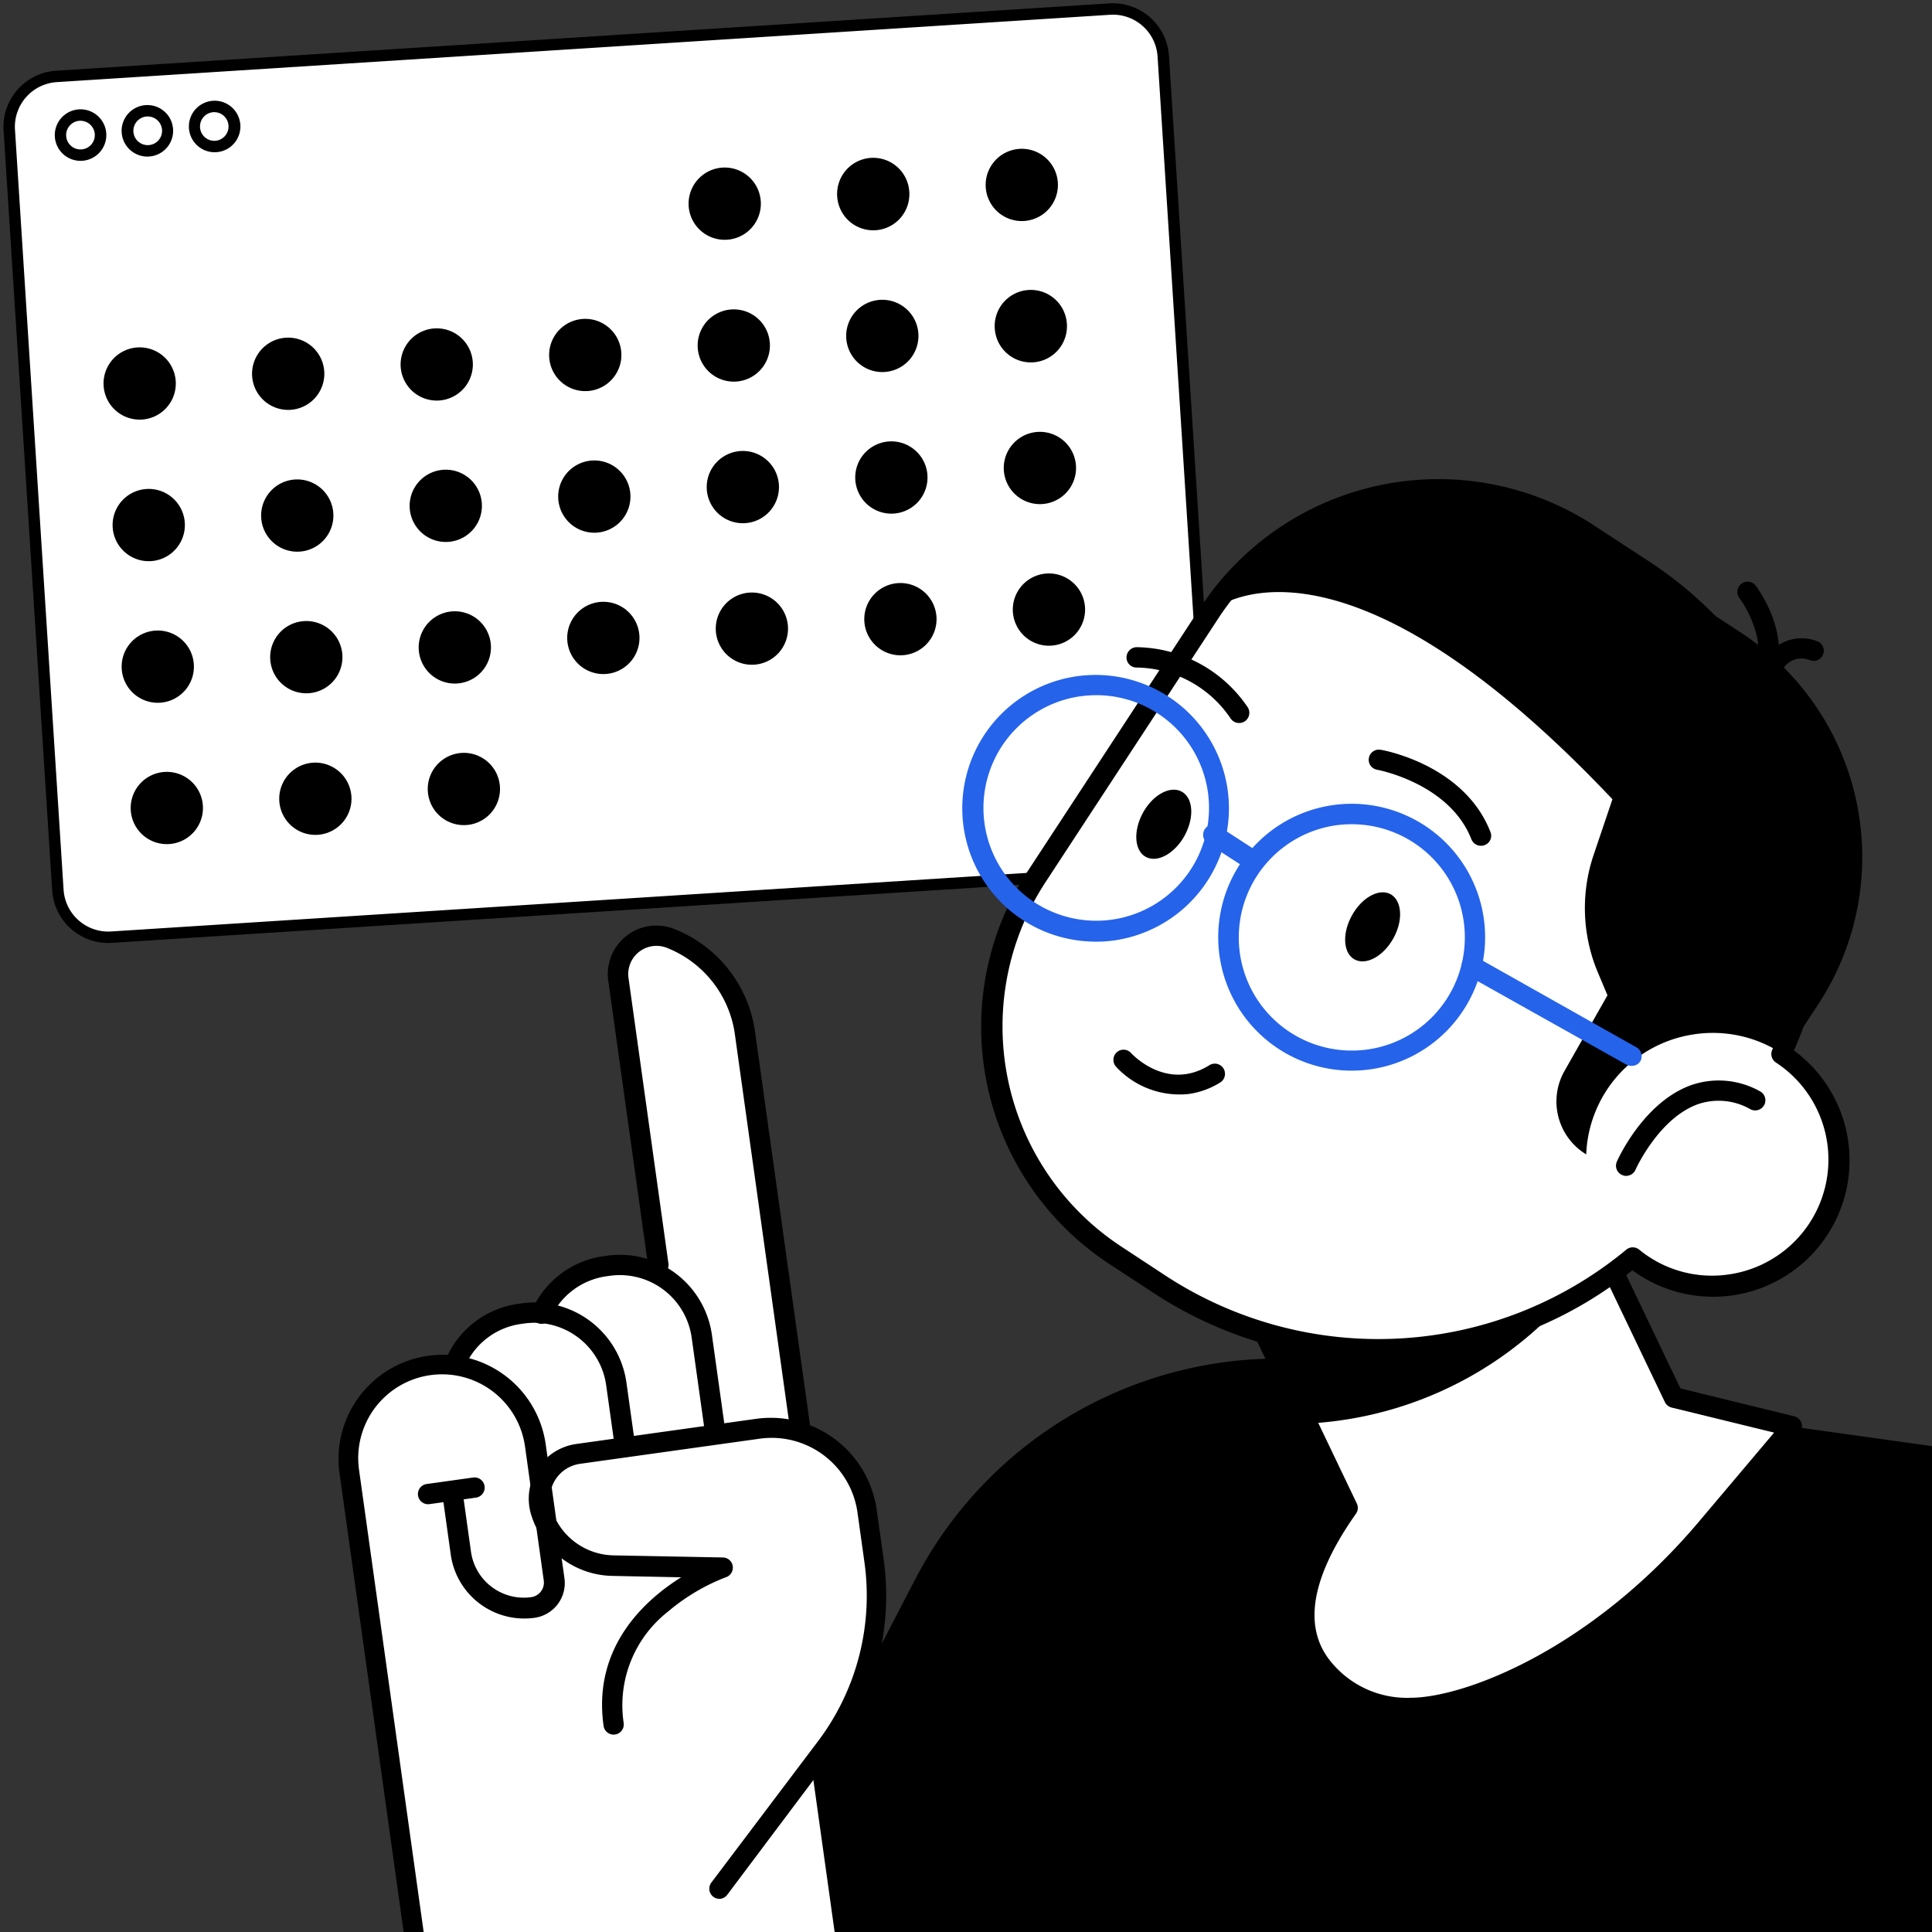 <svg xmlns="http://www.w3.org/2000/svg" width="260" height="260" fill="none" viewBox="0 0 260 260">
  <rect x="0" y="0" width="260" height="260" fill="#333333" stroke="none"/>
  <g clip-path="url(#boy-pointing-calendara)">
    <path fill="#fff" d="M149.336 1.222 7.595 10.285a6.79 6.79 0 0 0-6.345 7.212l6.54 102.279A6.79 6.79 0 0 0 15 126.121l141.742-9.063a6.79 6.79 0 0 0 6.345-7.211l-6.54-102.28a6.79 6.79 0 0 0-7.212-6.345"/>
    <path fill="#000" d="M92.677 27.72a4.862 4.862 0 1 0 9.705-.621 4.862 4.862 0 0 0-9.705.62M112.666 26.442a4.861 4.861 0 1 0 9.704-.62 4.862 4.862 0 1 0-9.704.62M132.654 25.165a4.862 4.862 0 1 0 9.704-.62 4.862 4.862 0 0 0-9.704.62M15.162 70.938a4.862 4.862 0 1 0 9.704-.62 4.862 4.862 0 0 0-9.704.62M35.15 69.66a4.862 4.862 0 1 0 9.704-.62 4.862 4.862 0 0 0-9.704.62M55.138 68.383a4.862 4.862 0 1 0 9.705-.62 4.862 4.862 0 0 0-9.705.62M75.127 67.106a4.862 4.862 0 1 0 9.704-.62 4.862 4.862 0 0 0-9.704.62M115.103 64.551a4.863 4.863 0 1 0 9.706-.622 4.863 4.863 0 0 0-9.706.622M95.115 65.829a4.862 4.862 0 1 0 9.704-.62 4.862 4.862 0 0 0-9.704.62M135.091 63.27a4.863 4.863 0 1 0 9.706-.622 4.863 4.863 0 0 0-9.706.622M13.943 51.887a4.862 4.862 0 1 0 9.704-.62 4.862 4.862 0 0 0-9.704.62M33.931 50.61a4.862 4.862 0 1 0 9.705-.62 4.862 4.862 0 0 0-9.705.62M53.92 49.329a4.862 4.862 0 1 0 9.704-.621 4.862 4.862 0 0 0-9.704.62M73.908 48.051a4.862 4.862 0 1 0 9.704-.62 4.862 4.862 0 0 0-9.704.62M113.884 45.497a4.863 4.863 0 1 0 9.706-.622 4.863 4.863 0 0 0-9.706.622M93.896 46.774a4.862 4.862 0 1 0 9.704-.62 4.862 4.862 0 0 0-9.704.62M133.873 44.22a4.861 4.861 0 1 0 9.704-.621 4.862 4.862 0 1 0-9.704.62M16.379 89.993a4.862 4.862 0 1 0 9.704-.62 4.862 4.862 0 0 0-9.704.62M36.367 88.716a4.862 4.862 0 1 0 9.704-.62 4.862 4.862 0 0 0-9.704.62M56.355 87.438a4.862 4.862 0 1 0 9.705-.62 4.862 4.862 0 0 0-9.705.62M116.32 83.602a4.862 4.862 0 1 0 9.704-.62 4.862 4.862 0 0 0-9.704.62M76.343 86.16a4.862 4.862 0 1 0 9.705-.62 4.862 4.862 0 0 0-9.705.62M96.332 84.88a4.862 4.862 0 1 0 9.704-.621 4.862 4.862 0 0 0-9.704.62M136.308 82.325a4.863 4.863 0 1 0 9.706-.622 4.863 4.863 0 0 0-9.706.622M17.597 109.048a4.86 4.86 0 0 0 5.163 4.541 4.861 4.861 0 1 0-.62-9.704 4.86 4.86 0 0 0-4.543 5.163M37.586 107.77a4.862 4.862 0 1 0 9.704-.62 4.862 4.862 0 0 0-9.704.62M57.574 106.489a4.862 4.862 0 1 0 9.705-.62 4.862 4.862 0 0 0-9.705.62"/>
    <path fill="#000" d="m156.791 117.824-141.742 9.062a7.566 7.566 0 0 1-8.027-7.062L.482 17.544a7.57 7.57 0 0 1 7.063-8.026L149.287.455a7.567 7.567 0 0 1 8.027 7.062l6.54 102.279a7.57 7.57 0 0 1-7.063 8.028M7.643 11.051a6.024 6.024 0 0 0-5.627 6.396l6.54 102.279a6.023 6.023 0 0 0 6.395 5.627l141.742-9.063a6.025 6.025 0 0 0 5.627-6.396L155.781 7.615a6.02 6.02 0 0 0-6.396-5.627z"/>
    <path fill="#000" d="M11.062 21.639a3.466 3.466 0 1 1-.443-6.919 3.466 3.466 0 0 1 .443 6.919m-.345-5.385a1.93 1.93 0 1 0 2.04 1.803 1.94 1.94 0 0 0-2.04-1.803M20.11 21.06a3.466 3.466 0 1 1-.442-6.917 3.466 3.466 0 0 1 .442 6.917m-.344-5.384a1.93 1.93 0 1 0 2.04 1.803 1.94 1.94 0 0 0-2.04-1.803M29.161 20.478a3.466 3.466 0 1 1-.443-6.917 3.466 3.466 0 0 1 .443 6.917m-.344-5.385a1.93 1.93 0 1 0 .133 3.857 1.93 1.93 0 0 0-.133-3.856M84.131 287.687l39.03-75.147a55.13 55.13 0 0 1 56.593-29.174l86.37 12.111a55.26 55.26 0 0 1 32.828 17.16l17.31 42.592s-232.55 29.455-232.131 32.458"/>
    <path fill="#fff" d="m225.268 188.019-24.2-50.611-41.53 19.853 21.816 45.595c-5.335 7.558-8.327 15.748-3.16 21.787 12.647 14.784 40.14-5.612 51.583-19.172l11.443-13.56z"/>
    <path fill="#000" d="M193.049 230.923a22 22 0 0 1-3.198.229 15.88 15.88 0 0 1-12.696-5.627c-4.787-5.604-3.906-13.263 2.615-22.804l-21.414-44.878a1.314 1.314 0 0 1-.143-1.023 1.35 1.35 0 0 1 .697-.787l41.528-19.869a1.364 1.364 0 0 1 1.775.66l23.933 50.026 15.309 3.747a1.36 1.36 0 0 1 1.022 1.583 1.4 1.4 0 0 1-.293.62l-11.443 13.559c-7.405 8.874-23.685 22.605-37.692 24.564m-31.68-72.946 21.222 44.35a1.36 1.36 0 0 1-.11 1.378c-6.135 8.696-7.208 15.456-3.229 20.098a13.19 13.19 0 0 0 10.595 4.675c7.28-.026 24.321-6.513 38.889-23.823l10.015-11.863-13.793-3.37a1.38 1.38 0 0 1-.912-.748l-23.624-49.379z"/>
    <path fill="#000" d="m214.15 170.583-15.689-32.81-39.039 18.663 16.804 35.127a49.98 49.98 0 0 0 37.924-20.98"/>
    <path fill="#fff" d="M239.701 141.83a51.429 51.429 0 0 0-18.32-64.975l-7.651-5.036a36.83 36.83 0 0 0-50.981 10.61l-23.302 35.572a36.815 36.815 0 0 0 10.608 50.964l6.076 3.995a53.31 53.31 0 0 0 63.517-3.836 17 17 0 0 0 12.92 3.743 17 17 0 0 0 11.593-6.822 17 17 0 0 0 3-13.113 17.005 17.005 0 0 0-7.472-11.185z"/>
    <path fill="#000" d="M193.014 182.433a54.8 54.8 0 0 1-37.635-8.346l-6.074-3.979a38.155 38.155 0 0 1-16.594-39.046 38.2 38.2 0 0 1 5.587-13.813l23.302-35.57a38.317 38.317 0 0 1 52.878-10.995l7.666 5.018a53.006 53.006 0 0 1 19.274 65.665 18.35 18.35 0 0 1 7.276 12.016 18.354 18.354 0 0 1-29.01 17.566 54.5 54.5 0 0 1-26.67 11.484m-4.295-114.925a35.42 35.42 0 0 0-24.725 15.652l-23.302 35.571a35.45 35.45 0 0 0 10.22 49.033l6.076 3.995a52.304 52.304 0 0 0 61.901-3.609 1.37 1.37 0 0 1 1.682 0 15.43 15.43 0 0 0 12.026 3.365 15.61 15.61 0 0 0 13.086-12.049 15.61 15.61 0 0 0-6.696-16.481 1.38 1.38 0 0 1-.478-1.733 50.23 50.23 0 0 0-17.826-63.243l-7.667-5.034a35.23 35.23 0 0 0-24.363-5.458z"/>
    <path fill="#000" d="M228.01 139.189a16.96 16.96 0 0 1 12.172 2.84l4.506-6.871a36.1 36.1 0 0 0 5.175-27.139 36.1 36.1 0 0 0-15.529-22.851l-20.483-13.436a36.833 36.833 0 0 0-50.981 10.61s16.321-14.762 54.124 25.217l-2.523 7.468a22.36 22.36 0 0 0 .519 15.739l1.336 3.177-5.791 10.196a8.326 8.326 0 0 0 2.931 11.213 16.99 16.99 0 0 1 14.544-16.163"/>
    <path fill="#2563EB" d="M149.978 126.553a17 17 0 0 1-3.343.148 17.94 17.94 0 0 1-12.44-5.821 17.96 17.96 0 0 1-4.679-12.912 17.946 17.946 0 0 1 18.733-17.12 17.96 17.96 0 0 1 17.119 18.734 17.97 17.97 0 0 1-4.647 11.261 17.97 17.97 0 0 1-10.76 5.713zm-4.593-32.848a15.177 15.177 0 1 0 2.79-.138c-.943-.036-1.888.011-2.823.143zM184.448 143.903a18.6 18.6 0 0 1-3.341.164 17.96 17.96 0 0 1-16.645-22.23 17.96 17.96 0 0 1 32.81-4.997 17.957 17.957 0 0 1-12.84 27.065zm-4.593-32.848a15.24 15.24 0 0 0-13.127 14.383 15.22 15.22 0 0 0 3.943 10.974 15.22 15.22 0 0 0 16.433 4.061 15.21 15.21 0 0 0 10.011-13.649 15.21 15.21 0 0 0-14.5-15.886c-.938-.042-1.879 0-2.809.124z"/>
    <path fill="#2563EB" d="M219.723 143.429a1.43 1.43 0 0 1-.864-.165l-21.483-12.051a1.375 1.375 0 0 1-.523-1.87 1.376 1.376 0 0 1 1.87-.522l21.512 12.131a1.36 1.36 0 0 1 .68 1.357c-.022.178-.079.35-.168.506a1.31 1.31 0 0 1-1.024.614M168.502 116.962a1.37 1.37 0 0 1-.937-.205l-5.032-3.266a1.37 1.37 0 0 1-.593-.865 1.373 1.373 0 0 1 .193-1.031q.147-.23.371-.388a1.36 1.36 0 0 1 1.029-.217c.178.035.346.105.496.206l5.015 3.268a1.353 1.353 0 0 1 .61 1.383 1.383 1.383 0 0 1-.608.906 1.4 1.4 0 0 1-.544.209"/>
    <path fill="#000" d="M187.516 126.266c-1.343 2.425-3.672 3.693-5.22 2.849s-1.7-3.496-.357-5.921 3.672-3.693 5.204-2.847c1.531.845 1.718 3.511.373 5.919M159.413 112.464c-1.343 2.425-3.672 3.692-5.219 2.849s-1.703-3.513-.376-5.936 3.672-3.692 5.222-2.832c1.55.859 1.7 3.496.373 5.919M159.967 147.225a11.66 11.66 0 0 1-9.782-3.678 1.38 1.38 0 0 1 .1-1.932 1.367 1.367 0 0 1 1.931.1c.218.239 4.84 5.144 10.493 1.662a1.374 1.374 0 1 1 1.437 2.339 10.9 10.9 0 0 1-4.179 1.509M199.484 113.809a1.38 1.38 0 0 1-1.465-.855c-2.937-7.529-12.541-9.331-12.628-9.352a1.35 1.35 0 0 1-.52-.177 1.35 1.35 0 0 1-.64-.863 1.37 1.37 0 0 1 1.625-1.65c.464.07 11.205 2.067 14.712 11.03a1.34 1.34 0 0 1-.315 1.505 1.4 1.4 0 0 1-.46.285 1 1 0 0 1-.309.077M166.945 97.285a1.38 1.38 0 0 1-1.349-.62 15.49 15.49 0 0 0-12.628-6.829 1.35 1.35 0 0 1-1.367-1.356 1.385 1.385 0 0 1 1.354-1.384 18.32 18.32 0 0 1 14.978 8.116 1.386 1.386 0 0 1-.443 1.879 1.3 1.3 0 0 1-.545.194M219.033 158.227a1.23 1.23 0 0 1-.737-.099 1.365 1.365 0 0 1-.707-1.802c.14-.322 3.591-8.004 10.016-10.299a11.33 11.33 0 0 1 9.233.829 1.366 1.366 0 0 1 .592 1.834 1.384 1.384 0 0 1-1.851.596 8.6 8.6 0 0 0-7.061-.695c-5.287 1.883-8.396 8.76-8.42 8.831a1.38 1.38 0 0 1-1.065.805M237.07 93.182a1.33 1.33 0 0 1-.902-.194 1.383 1.383 0 0 1-.465-1.886c2.833-4.635-1.578-10.562-1.621-10.623a1.37 1.37 0 0 1-.265-1.017 1.36 1.36 0 0 1 .535-.904 1.38 1.38 0 0 1 1.919.253c.228.304 5.585 7.46 1.769 13.73a1.39 1.39 0 0 1-.97.64"/>
    <path fill="#000" d="M239.014 90.602a1.4 1.4 0 0 1-1.029-.26 1.37 1.37 0 0 1-.5-1.433c.045-.174.124-.337.232-.48a5.68 5.68 0 0 1 6.978-2.07 1.368 1.368 0 0 1-.144 2.495c-.332.125-.7.115-1.025-.027a2.92 2.92 0 0 0-3.611 1.246 1.36 1.36 0 0 1-.901.53"/>
    <path fill="#fff" d="m108.391 192.316-7.472-53.438a16.659 16.659 0 0 0-10.447-13.241 5.85 5.85 0 0 0-5.77.845 5.86 5.86 0 0 0-2.169 5.412l5.382 38.491a11.65 11.65 0 0 0-6.137-.824l-.446.062a11.75 11.75 0 0 0-8.877 6.288 11.5 11.5 0 0 0-2.174.085l-.446.062a11.66 11.66 0 0 0-9.144 6.78l.016.115c-1-.098-2.007-.076-3.002.066a13.33 13.33 0 0 0-11.353 15.044l12.836 91.797a.68.68 0 0 0 .77.582l56.887-7.954a.684.684 0 0 0 .581-.771l-6.344-45.37.594-.807a34.483 34.483 0 0 0 6.692-25.763l-.923-6.6a13.67 13.67 0 0 0-9.054-10.861"/>
    <path fill="#000" d="M97.011 255.522a1.36 1.36 0 0 1-1.553-1.432c.016-.269.11-.528.274-.744l14.304-18.955a32.5 32.5 0 0 0 5.57-11.493 32.5 32.5 0 0 0 .713-12.75l-.923-6.6a11.66 11.66 0 0 0-13.164-9.934l-24.186 3.382a4.71 4.71 0 0 0-3.328 2.164 4.72 4.72 0 0 0-.495 3.939 8.95 8.95 0 0 0 8.354 6.216l14.707.282a1.366 1.366 0 0 1 .374 2.672 27 27 0 0 0-7.764 4.618 16 16 0 0 0-5.966 14.964 1.366 1.366 0 1 1-2.705.378c-1.463-10.46 5.389-16.801 10.447-19.964l-9.245-.187a11.66 11.66 0 0 1-10.907-8.113 7.43 7.43 0 0 1 3.037-8.524 7.4 7.4 0 0 1 3.016-1.12l24.186-3.382a14.395 14.395 0 0 1 16.229 12.247l.923 6.6a35.22 35.22 0 0 1-6.823 26.269l-14.222 18.944a1.36 1.36 0 0 1-.853.523"/>
    <path fill="#000" d="M107.927 193.914a1.367 1.367 0 0 1-1.542-1.164l-7.493-53.586a14.68 14.68 0 0 0-9.177-11.619 3.799 3.799 0 0 0-5.131 4.082l5.389 38.54a1.385 1.385 0 0 1-1.191 1.41 1.38 1.38 0 0 1-1.532-1.029l-5.389-38.54a6.53 6.53 0 0 1 2.421-6.045 6.53 6.53 0 0 1 6.442-.947 17.41 17.41 0 0 1 10.876 13.786l7.484 53.521a1.37 1.37 0 0 1-.643 1.41 1.4 1.4 0 0 1-.514.181"/>
    <path fill="#000" d="M96.43 194.091a1.38 1.38 0 0 1-1.545-1.181l-1.806-12.918a9.764 9.764 0 0 0-11-8.302l-.446.063a9.72 9.72 0 0 0-7.525 5.61 1.365 1.365 0 0 1-1.816.666 1.365 1.365 0 0 1-.666-1.816 12.45 12.45 0 0 1 9.629-7.166l.445-.062a12.51 12.51 0 0 1 14.102 10.627l1.806 12.918a1.38 1.38 0 0 1-1.178 1.561"/>
    <path fill="#000" d="M84.322 196.067a1.383 1.383 0 0 1-1.559-1.161l-1.185-8.481a9.763 9.763 0 0 0-11.004-8.318l-.445.062a9.68 9.68 0 0 0-7.509 5.609 1.385 1.385 0 0 1-1.764.548 1.383 1.383 0 0 1-.734-1.696 12.44 12.44 0 0 1 9.628-7.167l.446-.062A12.514 12.514 0 0 1 84.3 186.045l1.186 8.48a1.365 1.365 0 0 1-1.164 1.542M116.951 283.249a1.353 1.353 0 0 1-1.542-1.164l-6.093-43.572a1.368 1.368 0 0 1 2.176-1.279c.289.218.48.542.53.901l6.093 43.572a1.37 1.37 0 0 1-1.164 1.542"/>
    <path fill="#000" d="M60.066 291.202a1.35 1.35 0 0 1-1.016-.256 1.36 1.36 0 0 1-.526-.908l-12.836-91.796a14.01 14.01 0 0 1 27.75-3.88l2.522 18.032a4.714 4.714 0 0 1-4.016 5.322 9.99 9.99 0 0 1-11.284-8.514l-1.185-8.48a1.383 1.383 0 0 1 2.722-.381l1.186 8.48a7.18 7.18 0 0 0 8.105 6.117 1.983 1.983 0 0 0 1.689-2.239l-2.522-18.032a11.28 11.28 0 0 0-8.337-9.355 11.277 11.277 0 0 0-14.001 12.478l12.835 91.797a1.365 1.365 0 0 1-1.086 1.615"/>
    <path fill="#000" d="m64.049 201.544-6.253.875a1.368 1.368 0 0 1-1.28-2.176c.218-.289.543-.48.901-.53l6.253-.874a1.367 1.367 0 0 1 1.542 1.163 1.365 1.365 0 0 1-1.163 1.542"/>
  </g>
  <defs>
    <clipPath id="boy-pointing-calendara">
      <path fill="#fff" d="M0 0h260v260H0z"/>
    </clipPath>
  </defs>
</svg>
